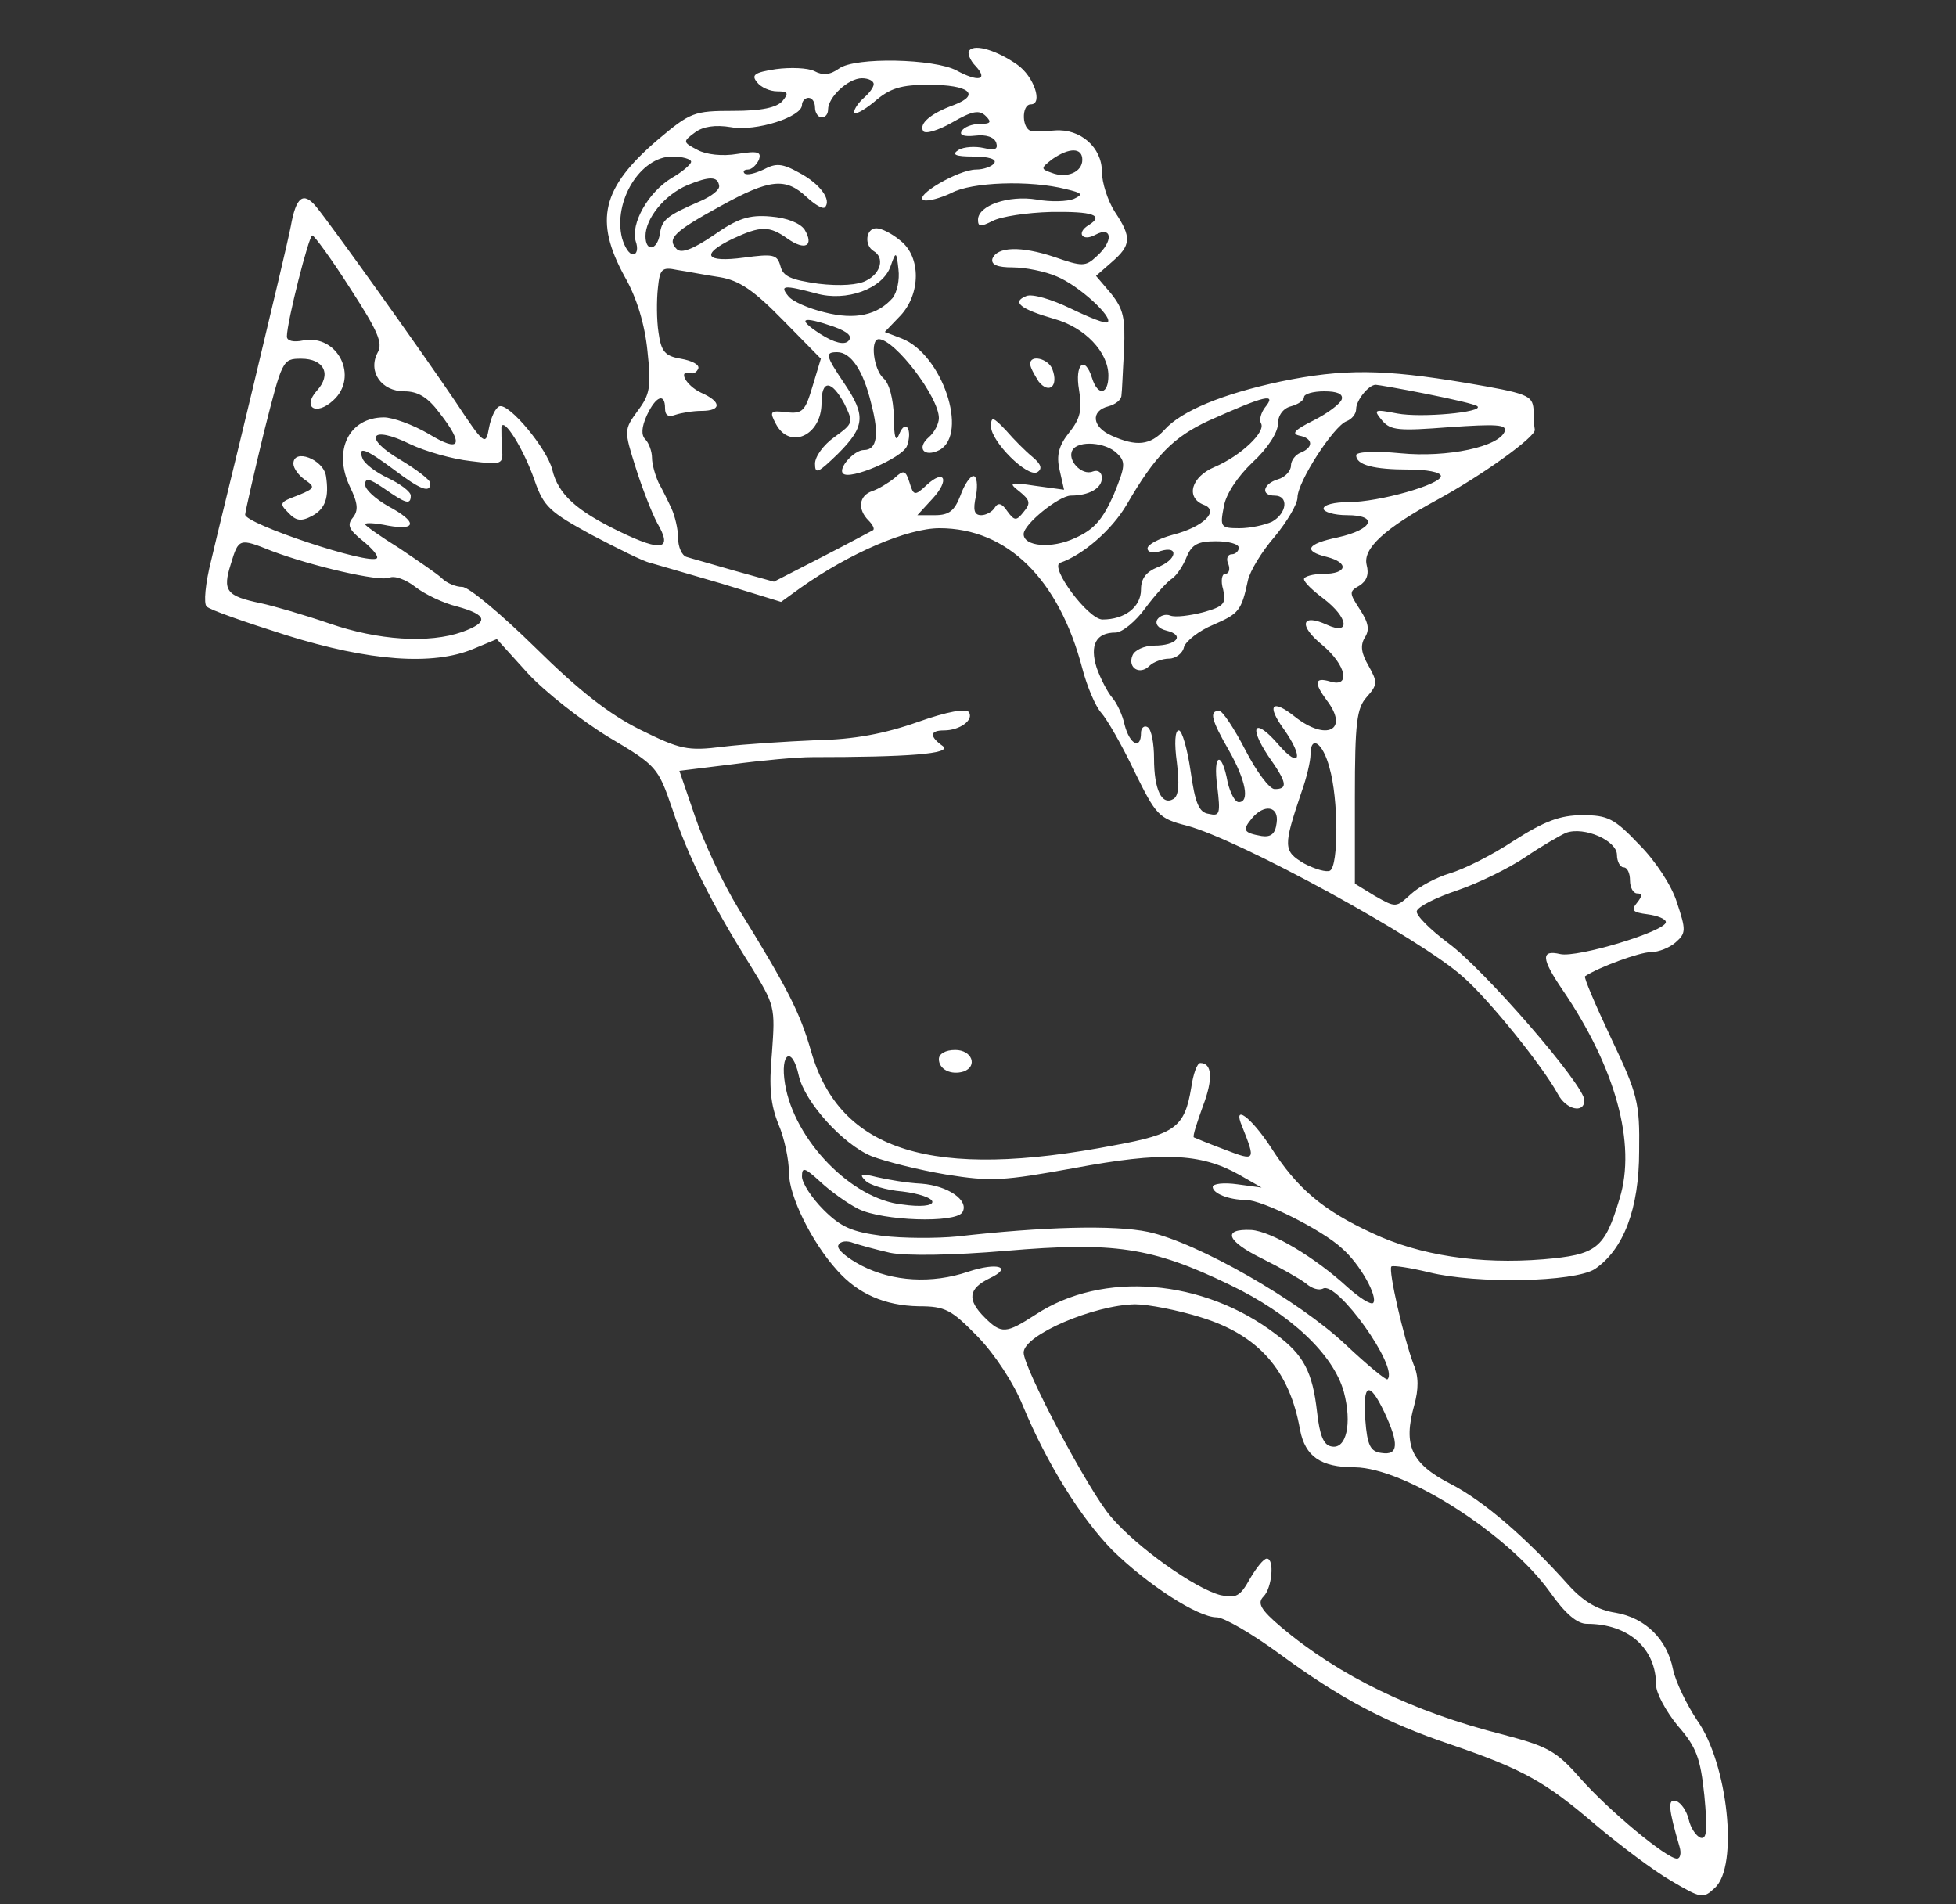 <?xml version="1.0" standalone="no"?>
<!DOCTYPE svg PUBLIC "-//W3C//DTD SVG 20010904//EN"
 "http://www.w3.org/TR/2001/REC-SVG-20010904/DTD/svg10.dtd">
<svg version="1.0" xmlns="http://www.w3.org/2000/svg"
 width="300pt" height="292pt" viewBox="0 0 300 292"
 preserveAspectRatio="xMidYMid meet">
<rect x="0" y="0" width="300" height="292" fill="#333333" stroke="none"/>
<g transform="translate(0,292) scale(0.1,-0.1)"
fill="#FFFFFF" stroke="none">
<path d="M1487 2843 c-4 -3 0 -15 10 -25 19 -21 3 -24 -30 -6 -34 18 -155 21
-180 3 -14 -10 -25 -11 -38 -4 -10 5 -37 6 -59 3 -33 -5 -38 -9 -29 -20 6 -8
20 -14 31 -14 17 0 18 -3 8 -15 -9 -10 -32 -15 -75 -15 -61 0 -66 -2 -117 -45
-85 -73 -97 -123 -50 -209 19 -33 31 -74 35 -114 6 -55 4 -67 -15 -92 -21 -29
-21 -30 -3 -87 10 -32 25 -70 33 -85 24 -41 8 -45 -58 -13 -66 32 -94 57 -103
95 -8 32 -66 102 -81 97 -6 -2 -13 -17 -16 -33 -5 -28 -7 -27 -52 41 -52 77
-190 270 -213 298 -20 24 -31 15 -39 -30 -4 -21 -30 -130 -57 -243 -27 -113
-57 -234 -65 -269 -9 -35 -12 -67 -7 -71 4 -5 59 -24 122 -44 128 -40 225 -47
287 -21 l36 15 48 -53 c26 -28 82 -72 123 -97 74 -44 76 -46 98 -110 24 -73
60 -145 119 -239 39 -63 39 -65 34 -135 -5 -54 -2 -80 10 -110 9 -21 16 -54
16 -74 0 -36 35 -107 74 -150 32 -36 73 -54 125 -55 41 0 50 -5 91 -47 26 -27
55 -71 69 -106 37 -89 89 -172 137 -221 54 -53 131 -103 160 -103 11 0 54 -25
95 -55 94 -69 163 -106 264 -140 111 -38 145 -57 222 -123 38 -32 90 -71 116
-86 46 -27 49 -28 67 -11 37 33 20 191 -27 257 -16 24 -33 59 -37 78 -9 46
-42 79 -88 87 -27 4 -49 17 -71 41 -67 75 -132 131 -183 157 -60 31 -72 59
-55 120 7 25 7 45 -1 63 -15 40 -39 144 -34 150 3 2 29 -2 58 -9 73 -18 222
-15 254 5 44 30 68 92 68 181 1 74 -2 87 -43 173 -24 51 -42 93 -40 95 21 14
84 37 101 37 12 0 29 7 38 15 16 14 16 19 2 61 -8 26 -33 64 -58 89 -38 40
-48 45 -87 45 -34 0 -58 -9 -105 -39 -33 -22 -77 -44 -98 -50 -20 -6 -47 -20
-60 -32 -23 -21 -23 -21 -55 -3 l-31 19 0 133 c0 115 3 136 18 153 17 19 17
23 3 48 -11 19 -13 31 -6 43 8 12 6 23 -7 43 -17 26 -17 28 -1 37 11 7 15 17
11 32 -6 25 28 56 109 100 68 37 150 96 149 107 -1 5 -2 19 -2 32 -2 21 -10
24 -104 40 -126 21 -187 22 -284 2 -89 -19 -152 -45 -178 -74 -22 -24 -43 -26
-81 -9 -30 13 -33 38 -5 45 11 3 20 10 20 17 1 6 2 37 4 70 2 49 -1 62 -20 86
l-23 27 24 21 c30 26 31 38 5 77 -11 17 -20 45 -20 62 0 37 -33 66 -72 63 -13
-1 -29 -2 -35 -1 -16 1 -17 41 -2 41 19 0 5 43 -21 61 -30 21 -64 32 -73 22z
m-147 -52 c0 -5 -7 -14 -15 -21 -8 -7 -15 -17 -15 -22 0 -5 14 2 31 16 24 21
41 26 84 26 61 0 80 -15 38 -31 -36 -13 -54 -29 -47 -40 3 -5 23 1 44 13 31
18 42 20 52 10 9 -9 8 -12 -9 -12 -12 0 -25 -5 -28 -11 -4 -6 3 -9 21 -7 16 2
29 -2 32 -11 3 -10 -2 -12 -19 -8 -13 3 -31 2 -39 -3 -11 -7 -5 -10 23 -10 23
0 36 -4 32 -10 -3 -5 -16 -10 -28 -10 -27 0 -97 -41 -80 -47 6 -2 25 3 42 11
31 17 121 20 176 6 25 -6 27 -8 12 -15 -10 -4 -35 -5 -57 -1 -43 7 -90 -9 -90
-31 0 -11 4 -11 22 -2 13 7 53 13 90 14 64 1 82 -5 58 -20 -20 -12 -10 -26 10
-15 26 14 28 -10 2 -33 -17 -16 -22 -16 -65 -1 -51 17 -88 16 -95 -3 -2 -9 8
-13 31 -13 19 0 50 -6 68 -14 34 -14 86 -62 78 -70 -3 -3 -28 7 -57 21 -29 14
-59 23 -68 19 -23 -9 -9 -20 43 -35 47 -13 83 -51 83 -87 0 -29 -16 -32 -25
-4 -11 36 -27 22 -20 -18 5 -30 2 -44 -15 -65 -16 -20 -20 -35 -15 -57 l7 -31
-44 6 c-40 6 -42 5 -24 -9 16 -13 17 -18 6 -31 -11 -14 -14 -14 -25 1 -8 12
-14 14 -19 6 -4 -7 -14 -12 -21 -12 -11 0 -13 8 -8 30 3 17 1 30 -4 30 -5 0
-14 -13 -20 -30 -9 -23 -17 -30 -39 -30 l-27 0 23 25 c27 29 19 47 -9 21 -18
-17 -20 -16 -26 4 -6 19 -9 20 -23 7 -10 -8 -25 -17 -34 -20 -21 -7 -23 -28
-6 -45 6 -6 10 -13 7 -15 -2 -1 -37 -20 -78 -41 l-74 -38 -61 17 c-34 10 -67
19 -73 21 -7 2 -13 15 -13 29 0 14 -5 34 -10 45 -5 11 -14 29 -20 40 -5 11
-10 28 -10 38 0 10 -5 23 -10 28 -7 7 -6 19 2 37 14 30 28 35 28 11 0 -11 5
-14 16 -10 9 3 27 6 40 6 31 0 31 14 -1 28 -23 11 -36 35 -16 30 5 -2 10 2 12
7 2 6 -10 12 -27 15 -24 4 -30 11 -34 40 -3 19 -3 50 -1 68 3 30 6 33 30 28
14 -2 44 -8 65 -11 30 -5 52 -20 97 -66 l58 -59 -13 -43 c-11 -37 -15 -42 -40
-39 -25 3 -26 1 -16 -18 21 -40 70 -18 70 32 0 36 15 36 35 -1 14 -29 14 -30
-15 -51 -17 -12 -30 -30 -30 -41 0 -17 5 -14 35 15 42 42 43 59 10 108 -29 43
-30 48 -11 48 21 0 40 -28 52 -78 13 -49 9 -72 -11 -72 -15 0 -40 -28 -32 -36
10 -11 91 24 98 42 9 25 -2 43 -12 18 -5 -13 -8 -5 -8 27 -1 28 -7 51 -16 59
-15 13 -21 60 -7 60 25 -1 92 -89 92 -121 0 -9 -7 -22 -15 -29 -20 -17 -8 -32
16 -20 45 25 4 147 -58 171 l-26 10 24 25 c31 33 32 90 0 115 -13 11 -29 19
-37 19 -16 0 -19 -26 -4 -35 17 -10 11 -34 -11 -45 -12 -7 -41 -9 -74 -5 -42
6 -54 11 -58 27 -5 18 -11 19 -56 13 -60 -8 -67 5 -17 29 43 20 56 20 84 0 27
-19 41 -11 26 14 -7 10 -27 18 -52 20 -33 3 -51 -3 -88 -29 -31 -21 -49 -28
-56 -21 -16 16 -4 27 67 66 76 42 100 44 132 14 13 -12 25 -19 28 -16 11 11
-7 36 -39 53 -27 15 -36 15 -55 5 -13 -6 -25 -9 -29 -6 -3 3 -1 6 5 6 6 0 13
7 17 15 4 12 -1 14 -33 9 -23 -4 -48 -1 -61 6 -23 12 -23 13 -4 27 12 9 31 12
55 8 39 -7 109 16 109 34 0 6 5 11 10 11 6 0 10 -7 10 -15 0 -8 5 -15 10 -15
6 0 10 5 10 12 0 19 31 48 52 48 10 0 18 -4 18 -9z m320 -116 c0 -19 -24 -29
-47 -20 -17 6 -17 7 1 21 26 18 46 18 46 -1z m-600 -3 c0 -4 -14 -16 -30 -25
-36 -22 -63 -70 -55 -97 4 -11 2 -20 -4 -20 -6 0 -13 11 -17 25 -14 56 28 125
77 125 16 0 29 -4 29 -8z m43 -37 c1 -6 -12 -16 -28 -23 -53 -23 -60 -29 -63
-51 -4 -25 -22 -28 -22 -3 0 27 29 63 64 78 34 14 47 14 49 -1z m-566 -157
c42 -65 51 -84 42 -99 -15 -29 6 -59 41 -59 21 0 36 -9 54 -33 39 -50 32 -62
-17 -32 -24 14 -55 25 -68 25 -54 0 -79 -51 -52 -107 12 -25 13 -36 4 -47 -9
-11 -6 -18 15 -35 15 -12 25 -24 22 -27 -11 -11 -203 53 -202 67 1 8 14 65 29
127 28 110 28 112 57 112 35 0 47 -24 24 -49 -23 -26 -1 -39 25 -15 40 36 7
102 -46 92 -14 -3 -25 -1 -25 6 0 22 34 156 39 155 3 0 30 -37 58 -81z m832
-15 c-23 -26 -57 -34 -104 -22 -25 6 -50 17 -56 25 -14 17 -6 17 43 4 46 -13
102 7 114 42 8 23 9 23 12 -5 2 -16 -2 -35 -9 -44z m-90 -44 c22 -8 29 -15 22
-22 -6 -6 -21 -3 -43 11 -37 24 -28 28 21 11z m909 -103 c40 -8 75 -16 78 -19
10 -9 -86 -18 -123 -11 -36 7 -37 6 -23 -11 13 -15 25 -16 103 -10 72 5 88 4
85 -6 -8 -24 -88 -41 -160 -34 -41 4 -68 2 -68 -3 0 -15 27 -22 81 -22 27 0
49 -4 49 -10 0 -13 -95 -40 -142 -40 -21 0 -38 -4 -38 -10 0 -5 16 -10 36 -10
49 0 40 -22 -14 -34 -48 -10 -54 -21 -17 -30 35 -9 31 -26 -5 -26 -16 0 -30
-4 -30 -8 0 -5 14 -18 30 -30 38 -29 42 -57 5 -40 -39 18 -44 -1 -7 -31 37
-31 44 -66 12 -56 -24 7 -25 -2 -5 -29 35 -46 -1 -63 -49 -25 -35 28 -44 18
-17 -19 31 -44 25 -62 -8 -24 -36 42 -47 30 -16 -17 29 -41 31 -51 10 -51 -8
0 -28 27 -45 60 -17 33 -35 60 -40 60 -16 0 -12 -14 15 -61 26 -46 32 -79 15
-79 -6 0 -13 14 -17 30 -9 50 -23 45 -16 -6 5 -42 4 -46 -13 -42 -15 2 -21 16
-28 66 -5 34 -13 62 -18 62 -6 0 -7 -20 -3 -49 4 -33 3 -51 -5 -56 -18 -11
-30 14 -30 62 0 23 -4 45 -10 48 -5 3 -10 -1 -10 -9 0 -26 -17 -18 -25 12 -3
15 -12 34 -19 42 -7 8 -18 29 -24 46 -11 35 -1 54 29 54 10 0 31 17 46 38 15
20 34 41 41 45 7 5 17 20 22 33 8 19 17 24 45 24 19 0 35 -4 35 -10 0 -5 -5
-10 -11 -10 -6 0 -9 -7 -5 -15 3 -8 1 -15 -5 -15 -5 0 -7 -11 -3 -24 5 -22 1
-26 -31 -35 -20 -5 -42 -8 -50 -5 -7 3 -16 0 -20 -6 -4 -7 2 -14 14 -17 29 -7
16 -23 -19 -23 -15 0 -30 -7 -33 -15 -8 -19 11 -31 26 -16 6 6 20 11 30 11 10
0 21 8 23 18 3 9 23 25 45 34 39 17 43 21 53 68 3 14 21 44 41 67 19 23 35 50
35 60 0 24 55 109 75 117 8 3 15 11 15 19 0 13 19 37 30 37 3 0 38 -6 78 -14z
m-130 -8 c-2 -7 -22 -22 -44 -33 -28 -14 -34 -20 -21 -23 21 -4 22 -18 2 -26
-8 -3 -15 -12 -15 -20 0 -8 -9 -18 -20 -21 -23 -7 -27 -25 -5 -25 22 0 19 -27
-4 -40 -11 -5 -33 -10 -50 -10 -29 0 -30 2 -24 33 3 19 21 46 44 68 23 21 39
46 39 59 0 13 8 24 20 27 11 3 20 9 20 14 0 5 14 9 31 9 20 0 29 -4 27 -12z
m-118 -13 c-6 -8 -9 -19 -6 -24 8 -13 -31 -50 -71 -67 -36 -15 -45 -47 -17
-58 25 -9 0 -34 -47 -46 -22 -6 -39 -15 -39 -21 0 -6 9 -8 20 -4 29 9 25 -14
-5 -25 -17 -7 -25 -17 -25 -34 0 -27 -25 -46 -59 -46 -22 0 -82 81 -65 87 35
12 79 50 102 89 44 76 72 104 126 129 87 39 105 43 86 20z m-1120 -112 c14
-40 23 -48 87 -83 40 -21 80 -41 90 -43 10 -3 59 -17 110 -32 l91 -28 29 21
c76 54 165 92 214 92 104 0 183 -78 219 -215 7 -27 20 -58 29 -68 9 -10 32
-50 51 -90 33 -67 37 -72 80 -83 80 -21 360 -174 424 -232 41 -36 122 -137
145 -179 13 -25 41 -31 41 -10 0 23 -154 201 -209 241 -28 21 -50 43 -48 49 2
7 30 21 63 32 32 11 79 34 104 51 25 17 53 33 62 37 28 10 78 -12 78 -34 0
-10 5 -19 10 -19 6 0 10 -9 10 -20 0 -11 5 -20 11 -20 8 0 8 -4 0 -14 -10 -12
-7 -15 16 -18 15 -2 28 -7 28 -12 0 -14 -136 -55 -162 -49 -30 7 -29 -7 3 -54
82 -120 114 -237 88 -321 -23 -77 -35 -86 -117 -93 -98 -8 -190 6 -262 40 -76
35 -116 69 -156 132 -31 47 -59 67 -44 32 21 -53 21 -54 -26 -36 -24 9 -46 18
-48 19 -2 2 5 23 14 48 16 42 14 66 -4 66 -5 0 -11 -17 -14 -38 -10 -60 -24
-71 -117 -88 -280 -54 -422 -10 -466 144 -17 59 -35 95 -111 218 -24 39 -54
103 -67 142 l-24 70 81 10 c45 6 100 11 122 11 147 0 216 5 201 17 -21 15 -20
24 2 24 24 0 46 16 38 28 -4 6 -33 1 -78 -15 -51 -18 -98 -27 -156 -28 -46 -2
-110 -6 -143 -10 -55 -7 -66 -4 -127 26 -48 24 -93 59 -161 126 -52 51 -102
93 -112 93 -10 0 -24 6 -31 13 -7 7 -37 27 -65 46 -29 18 -53 35 -53 37 0 3
16 2 35 -2 45 -8 45 6 0 30 -19 11 -35 25 -35 33 0 11 7 9 29 -6 33 -23 41
-26 41 -11 0 6 -16 18 -35 27 -19 9 -36 22 -39 30 -8 20 5 15 48 -17 41 -31
56 -37 56 -21 0 5 -21 21 -46 36 -58 34 -46 54 15 24 23 -11 65 -23 93 -26 48
-6 50 -5 48 18 -1 13 -1 29 -1 34 3 17 35 -35 51 -82z m893 42 c14 -13 13 -20
-5 -64 -17 -38 -30 -53 -59 -66 -36 -17 -79 -13 -79 6 0 15 53 58 72 59 28 0
48 11 48 27 0 9 -6 13 -14 10 -17 -7 -40 18 -31 33 9 15 51 12 68 -5z m-1296
-150 c61 -23 164 -47 180 -41 8 4 26 -3 40 -14 14 -11 43 -25 64 -30 47 -13
49 -24 8 -39 -51 -18 -129 -13 -204 13 -38 13 -86 27 -105 31 -53 11 -59 19
-46 60 12 40 13 40 63 20z m1622 -332 c14 -48 14 -150 1 -158 -5 -3 -23 2 -40
11 -32 19 -32 26 -4 109 8 22 14 48 14 58 0 31 19 18 29 -20z m-81 -85 c-2
-17 -9 -22 -23 -20 -28 5 -30 9 -15 27 19 23 42 19 38 -7z m-733 -387 c9 -41
68 -106 112 -124 21 -8 72 -21 114 -28 69 -11 87 -10 197 10 134 25 193 23
252 -10 l35 -20 -37 5 c-21 3 -38 1 -38 -4 0 -10 25 -20 51 -20 25 0 117 -46
147 -74 28 -24 56 -75 48 -84 -4 -3 -21 8 -39 24 -50 46 -117 86 -148 88 -45
2 -38 -17 17 -44 28 -14 58 -31 67 -38 9 -8 20 -11 26 -8 21 13 117 -121 99
-139 -2 -2 -31 22 -64 53 -72 68 -228 157 -303 173 -52 11 -161 8 -293 -7 -31
-3 -83 -3 -115 1 -46 6 -63 13 -90 40 -18 18 -33 41 -33 51 0 15 4 14 28 -8
15 -14 41 -33 59 -42 37 -18 148 -22 159 -5 11 18 -22 41 -63 44 -21 1 -51 6
-68 10 -24 6 -28 5 -18 -5 6 -7 32 -15 57 -17 25 -3 46 -10 46 -16 0 -6 -18
-8 -46 -4 -78 8 -166 99 -180 185 -8 48 11 59 21 13z m140 -272 c24 -5 96 -4
178 3 165 14 223 6 343 -52 94 -45 159 -107 175 -164 13 -49 4 -89 -19 -84
-12 2 -18 17 -22 53 -7 61 -20 87 -63 119 -111 85 -266 98 -369 30 -45 -29
-52 -30 -78 -4 -27 27 -25 44 8 60 36 17 12 25 -33 10 -56 -19 -116 -15 -163
9 -23 12 -40 26 -36 32 3 6 13 7 23 3 9 -3 34 -10 56 -15z m477 -99 c88 -27
136 -81 152 -173 8 -40 31 -57 84 -57 77 -1 235 -102 299 -191 24 -34 42 -49
57 -49 64 0 106 -38 106 -94 0 -12 15 -40 33 -62 29 -33 35 -50 41 -107 5 -53
4 -68 -6 -65 -7 3 -15 15 -18 28 -3 13 -12 26 -19 28 -14 5 -12 -12 5 -70 3
-10 1 -18 -4 -18 -16 0 -105 74 -149 124 -36 41 -49 48 -117 66 -139 35 -252
90 -341 165 -32 27 -37 37 -27 47 13 13 17 58 5 58 -5 0 -16 -14 -26 -31 -15
-27 -21 -30 -45 -25 -39 10 -128 73 -168 120 -34 39 -134 228 -134 252 0 27
108 73 171 74 20 0 66 -9 101 -20z m281 -145 c23 -49 22 -67 -4 -63 -17 2 -22
11 -25 51 -4 56 6 60 29 12z"/>
<path d="M1580 2362 c0 -5 6 -16 13 -27 16 -20 31 -7 21 19 -6 16 -34 23 -34
8z"/>
<path d="M1520 2266 c0 -23 56 -79 71 -70 8 5 6 12 -7 23 -11 9 -29 27 -41 41
-20 21 -23 22 -23 6z"/>
<path d="M450 2209 c0 -7 8 -18 18 -25 16 -11 15 -13 -12 -24 -27 -10 -28 -12
-14 -26 12 -13 20 -14 37 -5 20 11 26 28 21 61 -4 26 -50 43 -50 19z"/>
<path d="M1440 1296 c0 -16 19 -25 38 -19 22 8 13 33 -13 33 -15 0 -25 -6 -25
-14z"/>
</g>
</svg>
